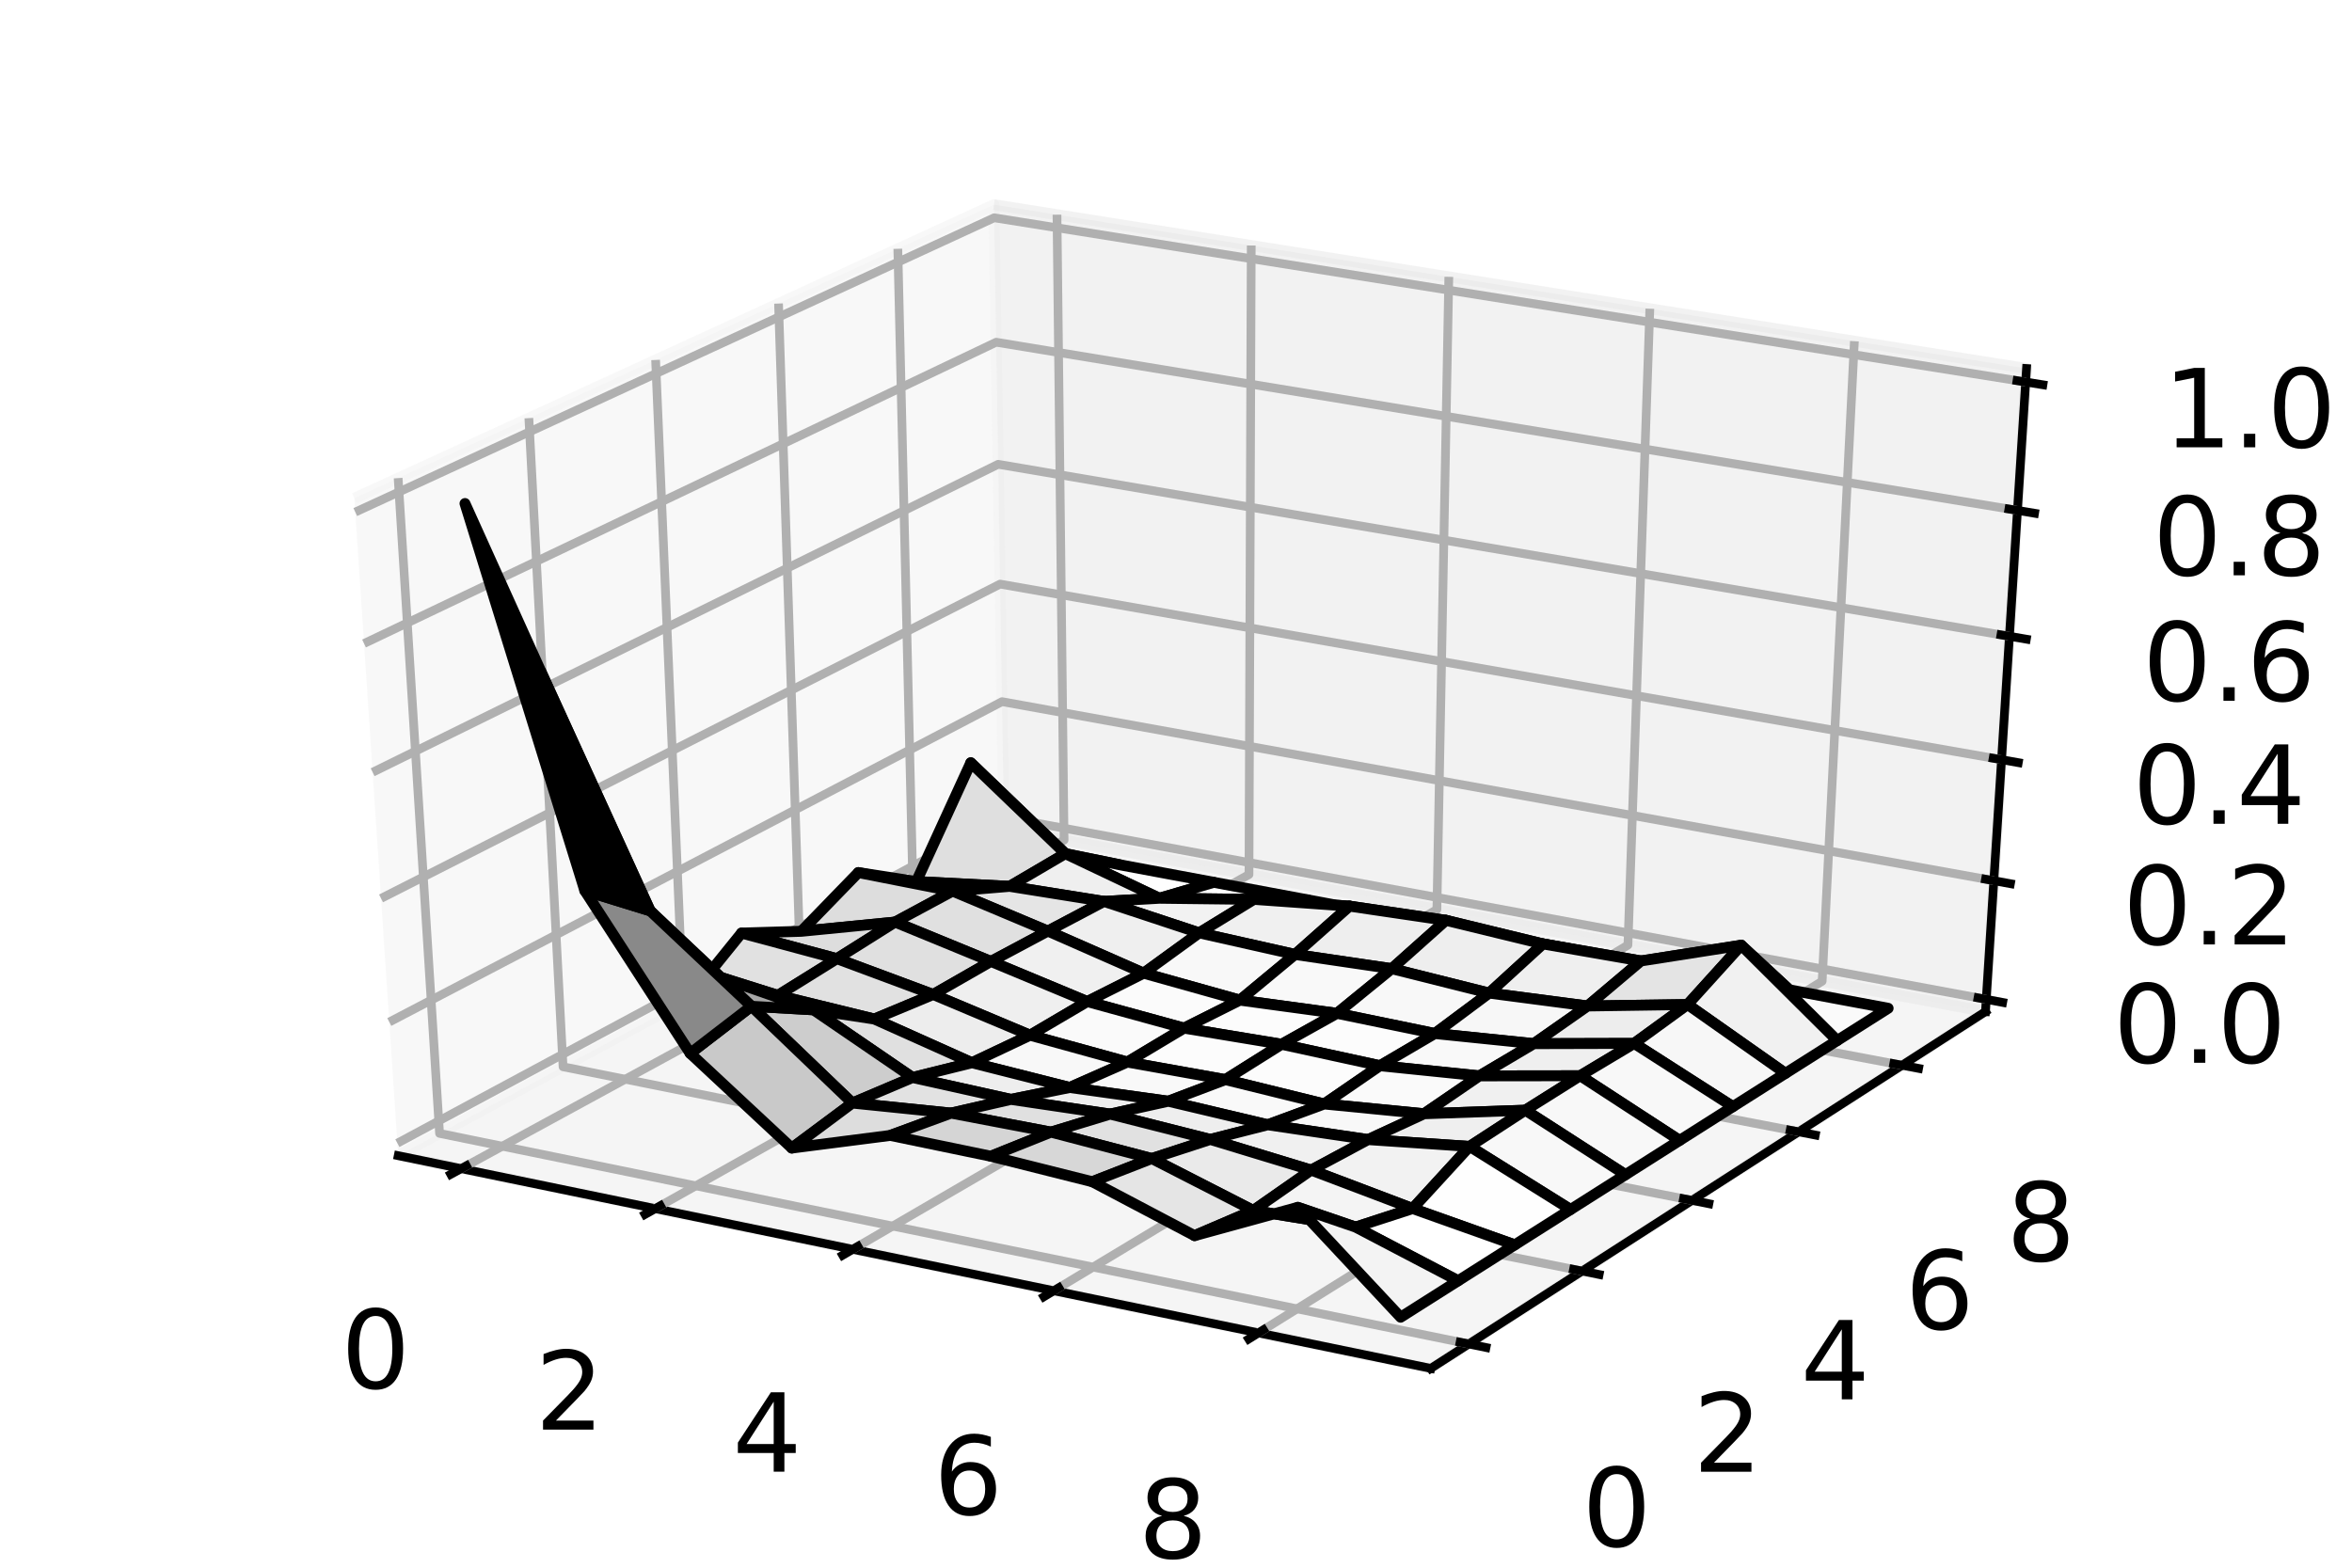 <?xml version="1.0" encoding="utf-8" standalone="no"?>
<!DOCTYPE svg PUBLIC "-//W3C//DTD SVG 1.1//EN"
  "http://www.w3.org/Graphics/SVG/1.1/DTD/svg11.dtd">
<!-- Created with matplotlib (https://matplotlib.org/) -->
<svg height="144pt" version="1.1" viewBox="0 0 216 144" width="216pt" xmlns="http://www.w3.org/2000/svg" xmlns:xlink="http://www.w3.org/1999/xlink">
 <defs>
  <style type="text/css">
*{stroke-linecap:butt;stroke-linejoin:round;}
  </style>
 </defs>
 <g id="figure_1">
  <g id="patch_1">
   <path d="M 0 144 
L 216 144 
L 216 0 
L 0 0 
z
" style="fill:#ffffff;"/>
  </g>
  <g id="patch_2">
   <path d="M 10.8 133.2 
L 205.2 133.2 
L 205.2 10.8 
L 10.8 10.8 
z
" style="fill:#ffffff;"/>
  </g>
  <g id="pane3d_1">
   <g id="patch_3">
    <path d="M 36.571 106.154 
L 92.209 76.144 
L 91.283 18.801 
L 32.542 45.764 
" style="fill:#f2f2f2;opacity:0.5;stroke:#f2f2f2;stroke-linejoin:miter;"/>
   </g>
  </g>
  <g id="pane3d_2">
   <g id="patch_4">
    <path d="M 92.209 76.144 
L 182.338 92.922 
L 186.109 33.849 
L 91.283 18.801 
" style="fill:#e6e6e6;opacity:0.5;stroke:#e6e6e6;stroke-linejoin:miter;"/>
   </g>
  </g>
  <g id="pane3d_3">
   <g id="patch_5">
    <path d="M 36.571 106.154 
L 131.398 125.694 
L 182.338 92.922 
L 92.209 76.144 
" style="fill:#ececec;opacity:0.5;stroke:#ececec;stroke-linejoin:miter;"/>
   </g>
  </g>
  <g id="axis3d_1">
   <g id="line2d_1">
    <path d="M 36.571 106.154 
L 131.398 125.694 
" style="fill:none;stroke:#000000;stroke-linecap:square;stroke-width:0.8;"/>
   </g>
   <g id="Line3DCollection_1">
    <path d="M 42.352 107.345 
L 97.721 77.17 
L 97.07 19.719 
" style="fill:none;stroke:#b0b0b0;stroke-width:0.8;"/>
    <path d="M 60.176 111.018 
L 114.702 80.331 
L 114.909 22.55 
" style="fill:none;stroke:#b0b0b0;stroke-width:0.8;"/>
    <path d="M 78.316 114.756 
L 131.96 83.544 
L 133.055 25.429 
" style="fill:none;stroke:#b0b0b0;stroke-width:0.8;"/>
    <path d="M 96.779 118.56 
L 149.504 86.81 
L 151.516 28.359 
" style="fill:none;stroke:#b0b0b0;stroke-width:0.8;"/>
    <path d="M 115.575 122.433 
L 167.341 90.13 
L 170.301 31.34 
" style="fill:none;stroke:#b0b0b0;stroke-width:0.8;"/>
   </g>
   <g id="xtick_1">
    <g id="line2d_2">
     <path d="M 42.829 107.085 
L 41.396 107.866 
" style="fill:none;stroke:#000000;stroke-linecap:square;stroke-width:0.8;"/>
    </g>
    <g id="text_1">
     <!-- 0 -->
     <defs>
      <path d="M 31.781 66.406 
Q 24.172 66.406 20.328 58.906 
Q 16.5 51.422 16.5 36.375 
Q 16.5 21.391 20.328 13.891 
Q 24.172 6.391 31.781 6.391 
Q 39.453 6.391 43.281 13.891 
Q 47.125 21.391 47.125 36.375 
Q 47.125 51.422 43.281 58.906 
Q 39.453 66.406 31.781 66.406 
z
M 31.781 74.219 
Q 44.047 74.219 50.516 64.516 
Q 56.984 54.828 56.984 36.375 
Q 56.984 17.969 50.516 8.266 
Q 44.047 -1.422 31.781 -1.422 
Q 19.531 -1.422 13.062 8.266 
Q 6.594 17.969 6.594 36.375 
Q 6.594 54.828 13.062 64.516 
Q 19.531 74.219 31.781 74.219 
z
" id="DejaVuSans-48"/>
     </defs>
     <g transform="translate(31.318 127.52)scale(0.1 -0.1)">
      <use xlink:href="#DejaVuSans-48"/>
     </g>
    </g>
   </g>
   <g id="xtick_2">
    <g id="line2d_3">
     <path d="M 60.646 110.753 
L 59.235 111.548 
" style="fill:none;stroke:#000000;stroke-linecap:square;stroke-width:0.8;"/>
    </g>
    <g id="text_2">
     <!-- 2 -->
     <defs>
      <path d="M 19.188 8.297 
L 53.609 8.297 
L 53.609 0 
L 7.328 0 
L 7.328 8.297 
Q 12.938 14.109 22.625 23.891 
Q 32.328 33.688 34.812 36.531 
Q 39.547 41.844 41.422 45.531 
Q 43.312 49.219 43.312 52.781 
Q 43.312 58.594 39.234 62.25 
Q 35.156 65.922 28.609 65.922 
Q 23.969 65.922 18.812 64.312 
Q 13.672 62.703 7.812 59.422 
L 7.812 69.391 
Q 13.766 71.781 18.938 73 
Q 24.125 74.219 28.422 74.219 
Q 39.75 74.219 46.484 68.547 
Q 53.219 62.891 53.219 53.422 
Q 53.219 48.922 51.531 44.891 
Q 49.859 40.875 45.406 35.406 
Q 44.188 33.984 37.641 27.219 
Q 31.109 20.453 19.188 8.297 
z
" id="DejaVuSans-50"/>
     </defs>
     <g transform="translate(49.138 131.316)scale(0.1 -0.1)">
      <use xlink:href="#DejaVuSans-50"/>
     </g>
    </g>
   </g>
   <g id="xtick_3">
    <g id="line2d_4">
     <path d="M 78.779 114.487 
L 77.389 115.295 
" style="fill:none;stroke:#000000;stroke-linecap:square;stroke-width:0.8;"/>
    </g>
    <g id="text_3">
     <!-- 4 -->
     <defs>
      <path d="M 37.797 64.312 
L 12.891 25.391 
L 37.797 25.391 
z
M 35.203 72.906 
L 47.609 72.906 
L 47.609 25.391 
L 58.016 25.391 
L 58.016 17.188 
L 47.609 17.188 
L 47.609 0 
L 37.797 0 
L 37.797 17.188 
L 4.891 17.188 
L 4.891 26.703 
z
" id="DejaVuSans-52"/>
     </defs>
     <g transform="translate(67.275 135.181)scale(0.1 -0.1)">
      <use xlink:href="#DejaVuSans-52"/>
     </g>
    </g>
   </g>
   <g id="xtick_4">
    <g id="line2d_5">
     <path d="M 97.234 118.286 
L 95.867 119.11 
" style="fill:none;stroke:#000000;stroke-linecap:square;stroke-width:0.8;"/>
    </g>
    <g id="text_4">
     <!-- 6 -->
     <defs>
      <path d="M 33.016 40.375 
Q 26.375 40.375 22.484 35.828 
Q 18.609 31.297 18.609 23.391 
Q 18.609 15.531 22.484 10.953 
Q 26.375 6.391 33.016 6.391 
Q 39.656 6.391 43.531 10.953 
Q 47.406 15.531 47.406 23.391 
Q 47.406 31.297 43.531 35.828 
Q 39.656 40.375 33.016 40.375 
z
M 52.594 71.297 
L 52.594 62.312 
Q 48.875 64.062 45.094 64.984 
Q 41.312 65.922 37.594 65.922 
Q 27.828 65.922 22.672 59.328 
Q 17.531 52.734 16.797 39.406 
Q 19.672 43.656 24.016 45.922 
Q 28.375 48.188 33.594 48.188 
Q 44.578 48.188 50.953 41.516 
Q 57.328 34.859 57.328 23.391 
Q 57.328 12.156 50.688 5.359 
Q 44.047 -1.422 33.016 -1.422 
Q 20.359 -1.422 13.672 8.266 
Q 6.984 17.969 6.984 36.375 
Q 6.984 53.656 15.188 63.938 
Q 23.391 74.219 37.203 74.219 
Q 40.922 74.219 44.703 73.484 
Q 48.484 72.75 52.594 71.297 
z
" id="DejaVuSans-54"/>
     </defs>
     <g transform="translate(85.736 139.114)scale(0.1 -0.1)">
      <use xlink:href="#DejaVuSans-54"/>
     </g>
    </g>
   </g>
   <g id="xtick_5">
    <g id="line2d_6">
     <path d="M 116.022 122.154 
L 114.679 122.992 
" style="fill:none;stroke:#000000;stroke-linecap:square;stroke-width:0.8;"/>
    </g>
    <g id="text_5">
     <!-- 8 -->
     <defs>
      <path d="M 31.781 34.625 
Q 24.75 34.625 20.719 30.859 
Q 16.703 27.094 16.703 20.516 
Q 16.703 13.922 20.719 10.156 
Q 24.75 6.391 31.781 6.391 
Q 38.812 6.391 42.859 10.172 
Q 46.922 13.969 46.922 20.516 
Q 46.922 27.094 42.891 30.859 
Q 38.875 34.625 31.781 34.625 
z
M 21.922 38.812 
Q 15.578 40.375 12.031 44.719 
Q 8.5 49.078 8.5 55.328 
Q 8.5 64.062 14.719 69.141 
Q 20.953 74.219 31.781 74.219 
Q 42.672 74.219 48.875 69.141 
Q 55.078 64.062 55.078 55.328 
Q 55.078 49.078 51.531 44.719 
Q 48 40.375 41.703 38.812 
Q 48.828 37.156 52.797 32.312 
Q 56.781 27.484 56.781 20.516 
Q 56.781 9.906 50.312 4.234 
Q 43.844 -1.422 31.781 -1.422 
Q 19.734 -1.422 13.25 4.234 
Q 6.781 9.906 6.781 20.516 
Q 6.781 27.484 10.781 32.312 
Q 14.797 37.156 21.922 38.812 
z
M 18.312 54.391 
Q 18.312 48.734 21.844 45.562 
Q 25.391 42.391 31.781 42.391 
Q 38.141 42.391 41.719 45.562 
Q 45.312 48.734 45.312 54.391 
Q 45.312 60.062 41.719 63.234 
Q 38.141 66.406 31.781 66.406 
Q 25.391 66.406 21.844 63.234 
Q 18.312 60.062 18.312 54.391 
z
" id="DejaVuSans-56"/>
     </defs>
     <g transform="translate(104.532 143.119)scale(0.1 -0.1)">
      <use xlink:href="#DejaVuSans-56"/>
     </g>
    </g>
   </g>
  </g>
  <g id="axis3d_2">
   <g id="line2d_7">
    <path d="M 182.338 92.922 
L 131.398 125.694 
" style="fill:none;stroke:#000000;stroke-linecap:square;stroke-width:0.8;"/>
   </g>
   <g id="Line3DCollection_2">
    <path d="M 36.564 43.917 
L 40.367 104.107 
L 134.885 123.451 
" style="fill:none;stroke:#b0b0b0;stroke-width:0.8;"/>
    <path d="M 48.57 38.407 
L 51.709 97.989 
L 145.292 116.755 
" style="fill:none;stroke:#b0b0b0;stroke-width:0.8;"/>
    <path d="M 60.209 33.064 
L 62.723 92.048 
L 155.384 110.262 
" style="fill:none;stroke:#b0b0b0;stroke-width:0.8;"/>
    <path d="M 71.499 27.882 
L 73.421 86.278 
L 165.175 103.964 
" style="fill:none;stroke:#b0b0b0;stroke-width:0.8;"/>
    <path d="M 82.453 22.853 
L 83.818 80.67 
L 174.678 97.85 
" style="fill:none;stroke:#b0b0b0;stroke-width:0.8;"/>
   </g>
   <g id="xtick_6">
    <g id="line2d_8">
     <path d="M 134.094 123.289 
L 136.468 123.775 
" style="fill:none;stroke:#000000;stroke-linecap:square;stroke-width:0.8;"/>
    </g>
    <g id="text_6">
     <!-- 0 -->
     <g transform="translate(145.296 142.045)scale(0.1 -0.1)">
      <use xlink:href="#DejaVuSans-48"/>
     </g>
    </g>
   </g>
   <g id="xtick_7">
    <g id="line2d_9">
     <path d="M 144.509 116.598 
L 146.859 117.069 
" style="fill:none;stroke:#000000;stroke-linecap:square;stroke-width:0.8;"/>
    </g>
    <g id="text_7">
     <!-- 2 -->
     <g transform="translate(155.485 135.187)scale(0.1 -0.1)">
      <use xlink:href="#DejaVuSans-50"/>
     </g>
    </g>
   </g>
   <g id="xtick_8">
    <g id="line2d_10">
     <path d="M 154.61 110.11 
L 156.935 110.567 
" style="fill:none;stroke:#000000;stroke-linecap:square;stroke-width:0.8;"/>
    </g>
    <g id="text_8">
     <!-- 4 -->
     <g transform="translate(165.364 128.536)scale(0.1 -0.1)">
      <use xlink:href="#DejaVuSans-52"/>
     </g>
    </g>
   </g>
   <g id="xtick_9">
    <g id="line2d_11">
     <path d="M 164.408 103.816 
L 166.709 104.259 
" style="fill:none;stroke:#000000;stroke-linecap:square;stroke-width:0.8;"/>
    </g>
    <g id="text_9">
     <!-- 6 -->
     <g transform="translate(174.949 122.084)scale(0.1 -0.1)">
      <use xlink:href="#DejaVuSans-54"/>
     </g>
    </g>
   </g>
   <g id="xtick_10">
    <g id="line2d_12">
     <path d="M 173.919 97.706 
L 176.196 98.137 
" style="fill:none;stroke:#000000;stroke-linecap:square;stroke-width:0.8;"/>
    </g>
    <g id="text_10">
     <!-- 8 -->
     <g transform="translate(184.253 115.822)scale(0.1 -0.1)">
      <use xlink:href="#DejaVuSans-56"/>
     </g>
    </g>
   </g>
  </g>
  <g id="axis3d_3">
   <g id="line2d_13">
    <path d="M 182.338 92.922 
L 186.109 33.849 
" style="fill:none;stroke:#000000;stroke-linecap:square;stroke-width:0.8;"/>
   </g>
   <g id="Line3DCollection_3">
    <path d="M 182.41 91.798 
L 92.191 75.051 
L 36.494 105.007 
" style="fill:none;stroke:#b0b0b0;stroke-width:0.8;"/>
    <path d="M 183.105 80.896 
L 92.02 64.451 
L 35.752 93.877 
" style="fill:none;stroke:#b0b0b0;stroke-width:0.8;"/>
    <path d="M 183.815 69.781 
L 91.846 53.652 
L 34.994 82.522 
" style="fill:none;stroke:#b0b0b0;stroke-width:0.8;"/>
    <path d="M 184.539 58.447 
L 91.668 42.648 
L 34.221 70.935 
" style="fill:none;stroke:#b0b0b0;stroke-width:0.8;"/>
    <path d="M 185.277 46.885 
L 91.487 31.434 
L 33.432 59.109 
" style="fill:none;stroke:#b0b0b0;stroke-width:0.8;"/>
    <path d="M 186.029 35.091 
L 91.302 20.004 
L 32.627 47.036 
" style="fill:none;stroke:#b0b0b0;stroke-width:0.8;"/>
   </g>
   <g id="xtick_11">
    <g id="line2d_14">
     <path d="M 181.657 91.658 
L 183.917 92.078 
" style="fill:none;stroke:#000000;stroke-linecap:square;stroke-width:0.8;"/>
    </g>
    <g id="text_11">
     <!-- 0.0 -->
     <defs>
      <path d="M 10.688 12.406 
L 21 12.406 
L 21 0 
L 10.688 0 
z
" id="DejaVuSans-46"/>
     </defs>
     <g transform="translate(194.066 97.621)scale(0.1 -0.1)">
      <use xlink:href="#DejaVuSans-48"/>
      <use x="63.623" xlink:href="#DejaVuSans-46"/>
      <use x="95.41" xlink:href="#DejaVuSans-48"/>
     </g>
    </g>
   </g>
   <g id="xtick_12">
    <g id="line2d_15">
     <path d="M 182.345 80.759 
L 184.628 81.171 
" style="fill:none;stroke:#000000;stroke-linecap:square;stroke-width:0.8;"/>
    </g>
    <g id="text_12">
     <!-- 0.2 -->
     <g transform="translate(194.948 86.751)scale(0.1 -0.1)">
      <use xlink:href="#DejaVuSans-48"/>
      <use x="63.623" xlink:href="#DejaVuSans-46"/>
      <use x="95.41" xlink:href="#DejaVuSans-50"/>
     </g>
    </g>
   </g>
   <g id="xtick_13">
    <g id="line2d_16">
     <path d="M 183.047 69.647 
L 185.353 70.051 
" style="fill:none;stroke:#000000;stroke-linecap:square;stroke-width:0.8;"/>
    </g>
    <g id="text_13">
     <!-- 0.4 -->
     <g transform="translate(195.848 75.669)scale(0.1 -0.1)">
      <use xlink:href="#DejaVuSans-48"/>
      <use x="63.623" xlink:href="#DejaVuSans-46"/>
      <use x="95.41" xlink:href="#DejaVuSans-52"/>
     </g>
    </g>
   </g>
   <g id="xtick_14">
    <g id="line2d_17">
     <path d="M 183.763 58.315 
L 186.092 58.711 
" style="fill:none;stroke:#000000;stroke-linecap:square;stroke-width:0.8;"/>
    </g>
    <g id="text_14">
     <!-- 0.6 -->
     <g transform="translate(196.764 64.369)scale(0.1 -0.1)">
      <use xlink:href="#DejaVuSans-48"/>
      <use x="63.623" xlink:href="#DejaVuSans-46"/>
      <use x="95.41" xlink:href="#DejaVuSans-54"/>
     </g>
    </g>
   </g>
   <g id="xtick_15">
    <g id="line2d_18">
     <path d="M 184.493 46.756 
L 186.846 47.144 
" style="fill:none;stroke:#000000;stroke-linecap:square;stroke-width:0.8;"/>
    </g>
    <g id="text_15">
     <!-- 0.8 -->
     <g transform="translate(197.7 52.844)scale(0.1 -0.1)">
      <use xlink:href="#DejaVuSans-48"/>
      <use x="63.623" xlink:href="#DejaVuSans-46"/>
      <use x="95.41" xlink:href="#DejaVuSans-56"/>
     </g>
    </g>
   </g>
   <g id="xtick_16">
    <g id="line2d_19">
     <path d="M 185.237 34.965 
L 187.615 35.344 
" style="fill:none;stroke:#000000;stroke-linecap:square;stroke-width:0.8;"/>
    </g>
    <g id="text_16">
     <!-- 1.0 -->
     <defs>
      <path d="M 12.406 8.297 
L 28.516 8.297 
L 28.516 63.922 
L 10.984 60.406 
L 10.984 69.391 
L 28.422 72.906 
L 38.281 72.906 
L 38.281 8.297 
L 54.391 8.297 
L 54.391 0 
L 12.406 0 
z
" id="DejaVuSans-49"/>
     </defs>
     <g transform="translate(198.654 41.087)scale(0.1 -0.1)">
      <use xlink:href="#DejaVuSans-49"/>
      <use x="63.623" xlink:href="#DejaVuSans-46"/>
      <use x="95.41" xlink:href="#DejaVuSans-48"/>
     </g>
    </g>
   </g>
  </g>
  <g id="axes_1">
   <g id="Poly3DCollection_1">
    <path clip-path="url(#p84c9a3ffc8)" d="M 89.154 70.064 
L 97.838 78.412 
L 102.91 79.448 
L 94.421 77.862 
z
" style="fill:#ebebeb;stroke:#000000;"/>
    <path clip-path="url(#p84c9a3ffc8)" d="M 97.838 78.412 
L 106.475 82.509 
L 111.47 81.046 
L 102.91 79.448 
z
" style="fill:#fefefe;stroke:#000000;"/>
    <path clip-path="url(#p84c9a3ffc8)" d="M 106.475 82.509 
L 115.162 82.611 
L 120.099 82.658 
L 111.47 81.046 
z
" style="fill:#ffffff;stroke:#000000;"/>
    <path clip-path="url(#p84c9a3ffc8)" d="M 84.154 80.975 
L 92.722 81.416 
L 97.838 78.412 
L 89.154 70.064 
z
" style="fill:#dfdfdf;stroke:#000000;"/>
    <path clip-path="url(#p84c9a3ffc8)" d="M 115.162 82.611 
L 123.939 83.234 
L 128.799 84.283 
L 120.099 82.658 
z
" style="fill:#fafafa;stroke:#000000;"/>
    <path clip-path="url(#p84c9a3ffc8)" d="M 92.722 81.416 
L 101.388 82.801 
L 106.475 82.509 
L 97.838 78.412 
z
" style="fill:#efefef;stroke:#000000;"/>
    <path clip-path="url(#p84c9a3ffc8)" d="M 101.388 82.801 
L 110.13 85.69 
L 115.162 82.611 
L 106.475 82.509 
z
" style="fill:#f2f2f2;stroke:#000000;"/>
    <path clip-path="url(#p84c9a3ffc8)" d="M 78.825 80.15 
L 87.481 81.852 
L 92.722 81.416 
L 84.154 80.975 
z
" style="fill:#e4e4e4;stroke:#000000;"/>
    <path clip-path="url(#p84c9a3ffc8)" d="M 123.939 83.234 
L 132.792 84.538 
L 137.572 85.922 
L 128.799 84.283 
z
" style="fill:#f8f8f8;stroke:#000000;"/>
    <path clip-path="url(#p84c9a3ffc8)" d="M 110.13 85.69 
L 118.934 87.671 
L 123.939 83.234 
L 115.162 82.611 
z
" style="fill:#f0f0f0;stroke:#000000;"/>
    <path clip-path="url(#p84c9a3ffc8)" d="M 87.481 81.852 
L 96.234 85.525 
L 101.388 82.801 
L 92.722 81.416 
z
" style="fill:#e5e5e5;stroke:#000000;"/>
    <path clip-path="url(#p84c9a3ffc8)" d="M 132.792 84.538 
L 141.702 86.703 
L 146.417 87.574 
L 137.572 85.922 
z
" style="fill:#f8f8f8;stroke:#000000;"/>
    <path clip-path="url(#p84c9a3ffc8)" d="M 96.234 85.525 
L 105.03 89.392 
L 110.13 85.69 
L 101.388 82.801 
z
" style="fill:#efefef;stroke:#000000;"/>
    <path clip-path="url(#p84c9a3ffc8)" d="M 73.588 85.545 
L 82.201 84.699 
L 87.481 81.852 
L 78.825 80.15 
z
" style="fill:#dddddd;stroke:#000000;"/>
    <path clip-path="url(#p84c9a3ffc8)" d="M 141.702 86.703 
L 150.7 88.268 
L 155.337 89.24 
L 146.417 87.574 
z
" style="fill:#f9f9f9;stroke:#000000;"/>
    <path clip-path="url(#p84c9a3ffc8)" d="M 118.934 87.671 
L 127.817 88.979 
L 132.792 84.538 
L 123.939 83.234 
z
" style="fill:#eeeeee;stroke:#000000;"/>
    <path clip-path="url(#p84c9a3ffc8)" d="M 105.03 89.392 
L 113.87 91.869 
L 118.934 87.671 
L 110.13 85.69 
z
" style="fill:#f8f8f8;stroke:#000000;"/>
    <path clip-path="url(#p84c9a3ffc8)" d="M 82.201 84.699 
L 91.004 88.314 
L 96.234 85.525 
L 87.481 81.852 
z
" style="fill:#e0e0e0;stroke:#000000;"/>
    <path clip-path="url(#p84c9a3ffc8)" d="M 127.817 88.979 
L 136.759 91.221 
L 141.702 86.703 
L 132.792 84.538 
z
" style="fill:#eeeeee;stroke:#000000;"/>
    <path clip-path="url(#p84c9a3ffc8)" d="M 150.7 88.268 
L 159.909 86.826 
L 164.331 90.92 
L 155.337 89.24 
z
" style="fill:#f2f2f2;stroke:#000000;"/>
    <path clip-path="url(#p84c9a3ffc8)" d="M 91.004 88.314 
L 99.851 91.998 
L 105.03 89.392 
L 96.234 85.525 
z
" style="fill:#f0f0f0;stroke:#000000;"/>
    <path clip-path="url(#p84c9a3ffc8)" d="M 113.87 91.869 
L 122.786 93.081 
L 127.817 88.979 
L 118.934 87.671 
z
" style="fill:#f9f9f9;stroke:#000000;"/>
    <path clip-path="url(#p84c9a3ffc8)" d="M 68.1 85.707 
L 76.858 88.061 
L 82.201 84.699 
L 73.588 85.545 
z
" style="fill:#dddddd;stroke:#000000;"/>
    <path clip-path="url(#p84c9a3ffc8)" d="M 159.909 86.826 
L 168.718 95.582 
L 173.4 92.614 
L 164.331 90.92 
z
" style="fill:#fafafa;stroke:#000000;"/>
    <path clip-path="url(#p84c9a3ffc8)" d="M 136.759 91.221 
L 145.802 92.405 
L 150.7 88.268 
L 141.702 86.703 
z
" style="fill:#efefef;stroke:#000000;"/>
    <path clip-path="url(#p84c9a3ffc8)" d="M 99.851 91.998 
L 108.74 94.44 
L 113.87 91.869 
L 105.03 89.392 
z
" style="fill:#fbfbfb;stroke:#000000;"/>
    <path clip-path="url(#p84c9a3ffc8)" d="M 122.786 93.081 
L 131.774 94.935 
L 136.759 91.221 
L 127.817 88.979 
z
" style="fill:#f8f8f8;stroke:#000000;"/>
    <path clip-path="url(#p84c9a3ffc8)" d="M 76.858 88.061 
L 85.7 91.351 
L 91.004 88.314 
L 82.201 84.699 
z
" style="fill:#e0e0e0;stroke:#000000;"/>
    <path clip-path="url(#p84c9a3ffc8)" d="M 108.74 94.44 
L 117.7 95.924 
L 122.786 93.081 
L 113.87 91.869 
z
" style="fill:#fcfcfc;stroke:#000000;"/>
    <path clip-path="url(#p84c9a3ffc8)" d="M 85.7 91.351 
L 94.599 95.091 
L 99.851 91.998 
L 91.004 88.314 
z
" style="fill:#efefef;stroke:#000000;"/>
    <path clip-path="url(#p84c9a3ffc8)" d="M 145.802 92.405 
L 154.983 92.272 
L 159.909 86.826 
L 150.7 88.268 
z
" style="fill:#e4e4e4;stroke:#000000;"/>
    <path clip-path="url(#p84c9a3ffc8)" d="M 62.777 92.294 
L 71.438 91.433 
L 76.858 88.061 
L 68.1 85.707 
z
" style="fill:#e1e1e1;stroke:#000000;"/>
    <path clip-path="url(#p84c9a3ffc8)" d="M 131.774 94.935 
L 140.862 95.866 
L 145.802 92.405 
L 136.759 91.221 
z
" style="fill:#f7f7f7;stroke:#000000;"/>
    <path clip-path="url(#p84c9a3ffc8)" d="M 94.599 95.091 
L 103.534 97.556 
L 108.74 94.44 
L 99.851 91.998 
z
" style="fill:#fafafa;stroke:#000000;"/>
    <path clip-path="url(#p84c9a3ffc8)" d="M 154.983 92.272 
L 163.966 98.594 
L 168.718 95.582 
L 159.909 86.826 
z
" style="fill:#f1f1f1;stroke:#000000;"/>
    <path clip-path="url(#p84c9a3ffc8)" d="M 117.7 95.924 
L 126.733 97.892 
L 131.774 94.935 
L 122.786 93.081 
z
" style="fill:#fcfcfc;stroke:#000000;"/>
    <path clip-path="url(#p84c9a3ffc8)" d="M 71.438 91.433 
L 80.296 93.604 
L 85.7 91.351 
L 76.858 88.061 
z
" style="fill:#e1e1e1;stroke:#000000;"/>
    <path clip-path="url(#p84c9a3ffc8)" d="M 140.862 95.866 
L 150.075 95.842 
L 154.983 92.272 
L 145.802 92.405 
z
" style="fill:#ededed;stroke:#000000;"/>
    <path clip-path="url(#p84c9a3ffc8)" d="M 103.534 97.556 
L 112.536 99.169 
L 117.7 95.924 
L 108.74 94.44 
z
" style="fill:#fcfcfc;stroke:#000000;"/>
    <path clip-path="url(#p84c9a3ffc8)" d="M 80.296 93.604 
L 89.259 97.619 
L 94.599 95.091 
L 85.7 91.351 
z
" style="fill:#ededed;stroke:#000000;"/>
    <path clip-path="url(#p84c9a3ffc8)" d="M 126.733 97.892 
L 135.865 98.825 
L 140.862 95.866 
L 131.774 94.935 
z
" style="fill:#f9f9f9;stroke:#000000;"/>
    <path clip-path="url(#p84c9a3ffc8)" d="M 150.075 95.842 
L 159.143 101.65 
L 163.966 98.594 
L 154.983 92.272 
z
" style="fill:#f7f7f7;stroke:#000000;"/>
    <path clip-path="url(#p84c9a3ffc8)" d="M 56.694 83.893 
L 65.734 89.635 
L 71.438 91.433 
L 62.777 92.294 
z
" style="fill:#c9c9c9;stroke:#000000;"/>
    <path clip-path="url(#p84c9a3ffc8)" d="M 89.259 97.619 
L 98.242 99.892 
L 103.534 97.556 
L 94.599 95.091 
z
" style="fill:#f8f8f8;stroke:#000000;"/>
    <path clip-path="url(#p84c9a3ffc8)" d="M 112.536 99.169 
L 121.612 101.406 
L 126.733 97.892 
L 117.7 95.924 
z
" style="fill:#fcfcfc;stroke:#000000;"/>
    <path clip-path="url(#p84c9a3ffc8)" d="M 135.865 98.825 
L 145.118 98.812 
L 150.075 95.842 
L 140.862 95.866 
z
" style="fill:#efefef;stroke:#000000;"/>
    <path clip-path="url(#p84c9a3ffc8)" d="M 65.734 89.635 
L 74.704 92.755 
L 80.296 93.604 
L 71.438 91.433 
z
" style="fill:#cfcfcf;stroke:#000000;"/>
    <path clip-path="url(#p84c9a3ffc8)" d="M 98.242 99.892 
L 107.293 101.153 
L 112.536 99.169 
L 103.534 97.556 
z
" style="fill:#f9f9f9;stroke:#000000;"/>
    <path clip-path="url(#p84c9a3ffc8)" d="M 121.612 101.406 
L 130.783 102.304 
L 135.865 98.825 
L 126.733 97.892 
z
" style="fill:#fafafa;stroke:#000000;"/>
    <path clip-path="url(#p84c9a3ffc8)" d="M 74.704 92.755 
L 83.804 98.976 
L 89.259 97.619 
L 80.296 93.604 
z
" style="fill:#e0e0e0;stroke:#000000;"/>
    <path clip-path="url(#p84c9a3ffc8)" d="M 145.118 98.812 
L 154.248 104.753 
L 159.143 101.65 
L 150.075 95.842 
z
" style="fill:#f8f8f8;stroke:#000000;"/>
    <path clip-path="url(#p84c9a3ffc8)" d="M 107.293 101.153 
L 116.426 103.317 
L 121.612 101.406 
L 112.536 99.169 
z
" style="fill:#f9f9f9;stroke:#000000;"/>
    <path clip-path="url(#p84c9a3ffc8)" d="M 83.804 98.976 
L 92.843 100.985 
L 98.242 99.892 
L 89.259 97.619 
z
" style="fill:#eeeeee;stroke:#000000;"/>
    <path clip-path="url(#p84c9a3ffc8)" d="M 130.783 102.304 
L 140.081 101.978 
L 145.118 98.812 
L 135.865 98.825 
z
" style="fill:#f0f0f0;stroke:#000000;"/>
    <path clip-path="url(#p84c9a3ffc8)" d="M 116.426 103.317 
L 125.643 104.678 
L 130.783 102.304 
L 121.612 101.406 
z
" style="fill:#f8f8f8;stroke:#000000;"/>
    <path clip-path="url(#p84c9a3ffc8)" d="M 92.843 100.985 
L 101.953 102.335 
L 107.293 101.153 
L 98.242 99.892 
z
" style="fill:#eeeeee;stroke:#000000;"/>
    <path clip-path="url(#p84c9a3ffc8)" d="M 140.081 101.978 
L 149.279 107.903 
L 154.248 104.753 
L 145.118 98.812 
z
" style="fill:#f8f8f8;stroke:#000000;"/>
    <path clip-path="url(#p84c9a3ffc8)" d="M 69.008 92.433 
L 78.278 101.321 
L 83.804 98.976 
L 74.704 92.755 
z
" style="fill:#cdcdcd;stroke:#000000;"/>
    <path clip-path="url(#p84c9a3ffc8)" d="M 59.708 83.663 
L 69.008 92.433 
L 74.704 92.755 
L 65.734 89.635 
z
" style="fill:#a7a7a7;stroke:#000000;"/>
    <path clip-path="url(#p84c9a3ffc8)" d="M 101.953 102.335 
L 111.15 104.664 
L 116.426 103.317 
L 107.293 101.153 
z
" style="fill:#eeeeee;stroke:#000000;"/>
    <path clip-path="url(#p84c9a3ffc8)" d="M 78.278 101.321 
L 87.346 102.246 
L 92.843 100.985 
L 83.804 98.976 
z
" style="fill:#e2e2e2;stroke:#000000;"/>
    <path clip-path="url(#p84c9a3ffc8)" d="M 125.643 104.678 
L 134.966 105.305 
L 140.081 101.978 
L 130.783 102.304 
z
" style="fill:#efefef;stroke:#000000;"/>
    <path clip-path="url(#p84c9a3ffc8)" d="M 49.679 61.696 
L 59.708 83.663 
L 65.734 89.635 
L 56.694 83.893 
z
" style="fill:#6a6a6a;stroke:#000000;"/>
    <path clip-path="url(#p84c9a3ffc8)" d="M 111.15 104.664 
L 120.415 107.48 
L 125.643 104.678 
L 116.426 103.317 
z
" style="fill:#f0f0f0;stroke:#000000;"/>
    <path clip-path="url(#p84c9a3ffc8)" d="M 134.966 105.305 
L 144.234 111.101 
L 149.279 107.903 
L 140.081 101.978 
z
" style="fill:#f8f8f8;stroke:#000000;"/>
    <path clip-path="url(#p84c9a3ffc8)" d="M 87.346 102.246 
L 96.519 103.992 
L 101.953 102.335 
L 92.843 100.985 
z
" style="fill:#e0e0e0;stroke:#000000;"/>
    <path clip-path="url(#p84c9a3ffc8)" d="M 63.386 96.756 
L 72.719 105.455 
L 78.278 101.321 
L 69.008 92.433 
z
" style="fill:#c9c9c9;stroke:#000000;"/>
    <path clip-path="url(#p84c9a3ffc8)" d="M 120.415 107.48 
L 129.734 111.012 
L 134.966 105.305 
L 125.643 104.678 
z
" style="fill:#f2f2f2;stroke:#000000;"/>
    <path clip-path="url(#p84c9a3ffc8)" d="M 72.719 105.455 
L 81.765 104.294 
L 87.346 102.246 
L 78.278 101.321 
z
" style="fill:#dddddd;stroke:#000000;"/>
    <path clip-path="url(#p84c9a3ffc8)" d="M 96.519 103.992 
L 105.777 106.418 
L 111.15 104.664 
L 101.953 102.335 
z
" style="fill:#e1e1e1;stroke:#000000;"/>
    <path clip-path="url(#p84c9a3ffc8)" d="M 53.708 81.812 
L 63.386 96.756 
L 69.008 92.433 
L 59.708 83.663 
z
" style="fill:#898989;stroke:#000000;"/>
    <path clip-path="url(#p84c9a3ffc8)" d="M 129.734 111.012 
L 139.112 114.347 
L 144.234 111.101 
L 134.966 105.305 
z
" style="fill:#fefefe;stroke:#000000;"/>
    <path clip-path="url(#p84c9a3ffc8)" d="M 105.777 106.418 
L 115.099 111.189 
L 120.415 107.48 
L 111.15 104.664 
z
" style="fill:#eaeaea;stroke:#000000;"/>
    <path clip-path="url(#p84c9a3ffc8)" d="M 81.765 104.294 
L 90.995 106.206 
L 96.519 103.992 
L 87.346 102.246 
z
" style="fill:#d5d5d5;stroke:#000000;"/>
    <path clip-path="url(#p84c9a3ffc8)" d="M 115.099 111.189 
L 124.495 112.715 
L 129.734 111.012 
L 120.415 107.48 
z
" style="fill:#f4f4f4;stroke:#000000;"/>
    <path clip-path="url(#p84c9a3ffc8)" d="M 90.995 106.206 
L 100.311 108.547 
L 105.777 106.418 
L 96.519 103.992 
z
" style="fill:#d7d7d7;stroke:#000000;"/>
    <path clip-path="url(#p84c9a3ffc8)" d="M 124.495 112.715 
L 133.911 117.644 
L 139.112 114.347 
L 129.734 111.012 
z
" style="fill:#ffffff;stroke:#000000;"/>
    <path clip-path="url(#p84c9a3ffc8)" d="M 100.311 108.547 
L 109.704 113.5 
L 115.099 111.189 
L 105.777 106.418 
z
" style="fill:#e5e5e5;stroke:#000000;"/>
    <path clip-path="url(#p84c9a3ffc8)" d="M 42.703 46.251 
L 53.708 81.812 
L 59.708 83.663 
L 49.679 61.696 
z
" style="stroke:#000000;"/>
    <path clip-path="url(#p84c9a3ffc8)" d="M 109.704 113.5 
L 119.188 110.899 
L 124.495 112.715 
L 115.099 111.189 
z
" style="fill:#e7e7e7;stroke:#000000;"/>
    <path clip-path="url(#p84c9a3ffc8)" d="M 119.188 110.899 
L 128.628 120.993 
L 133.911 117.644 
L 124.495 112.715 
z
" style="fill:#f3f3f3;stroke:#000000;"/>
   </g>
  </g>
 </g>
 <defs>
  <clipPath id="p84c9a3ffc8">
   <rect height="122.4" width="194.4" x="10.8" y="10.8"/>
  </clipPath>
 </defs>
</svg>

